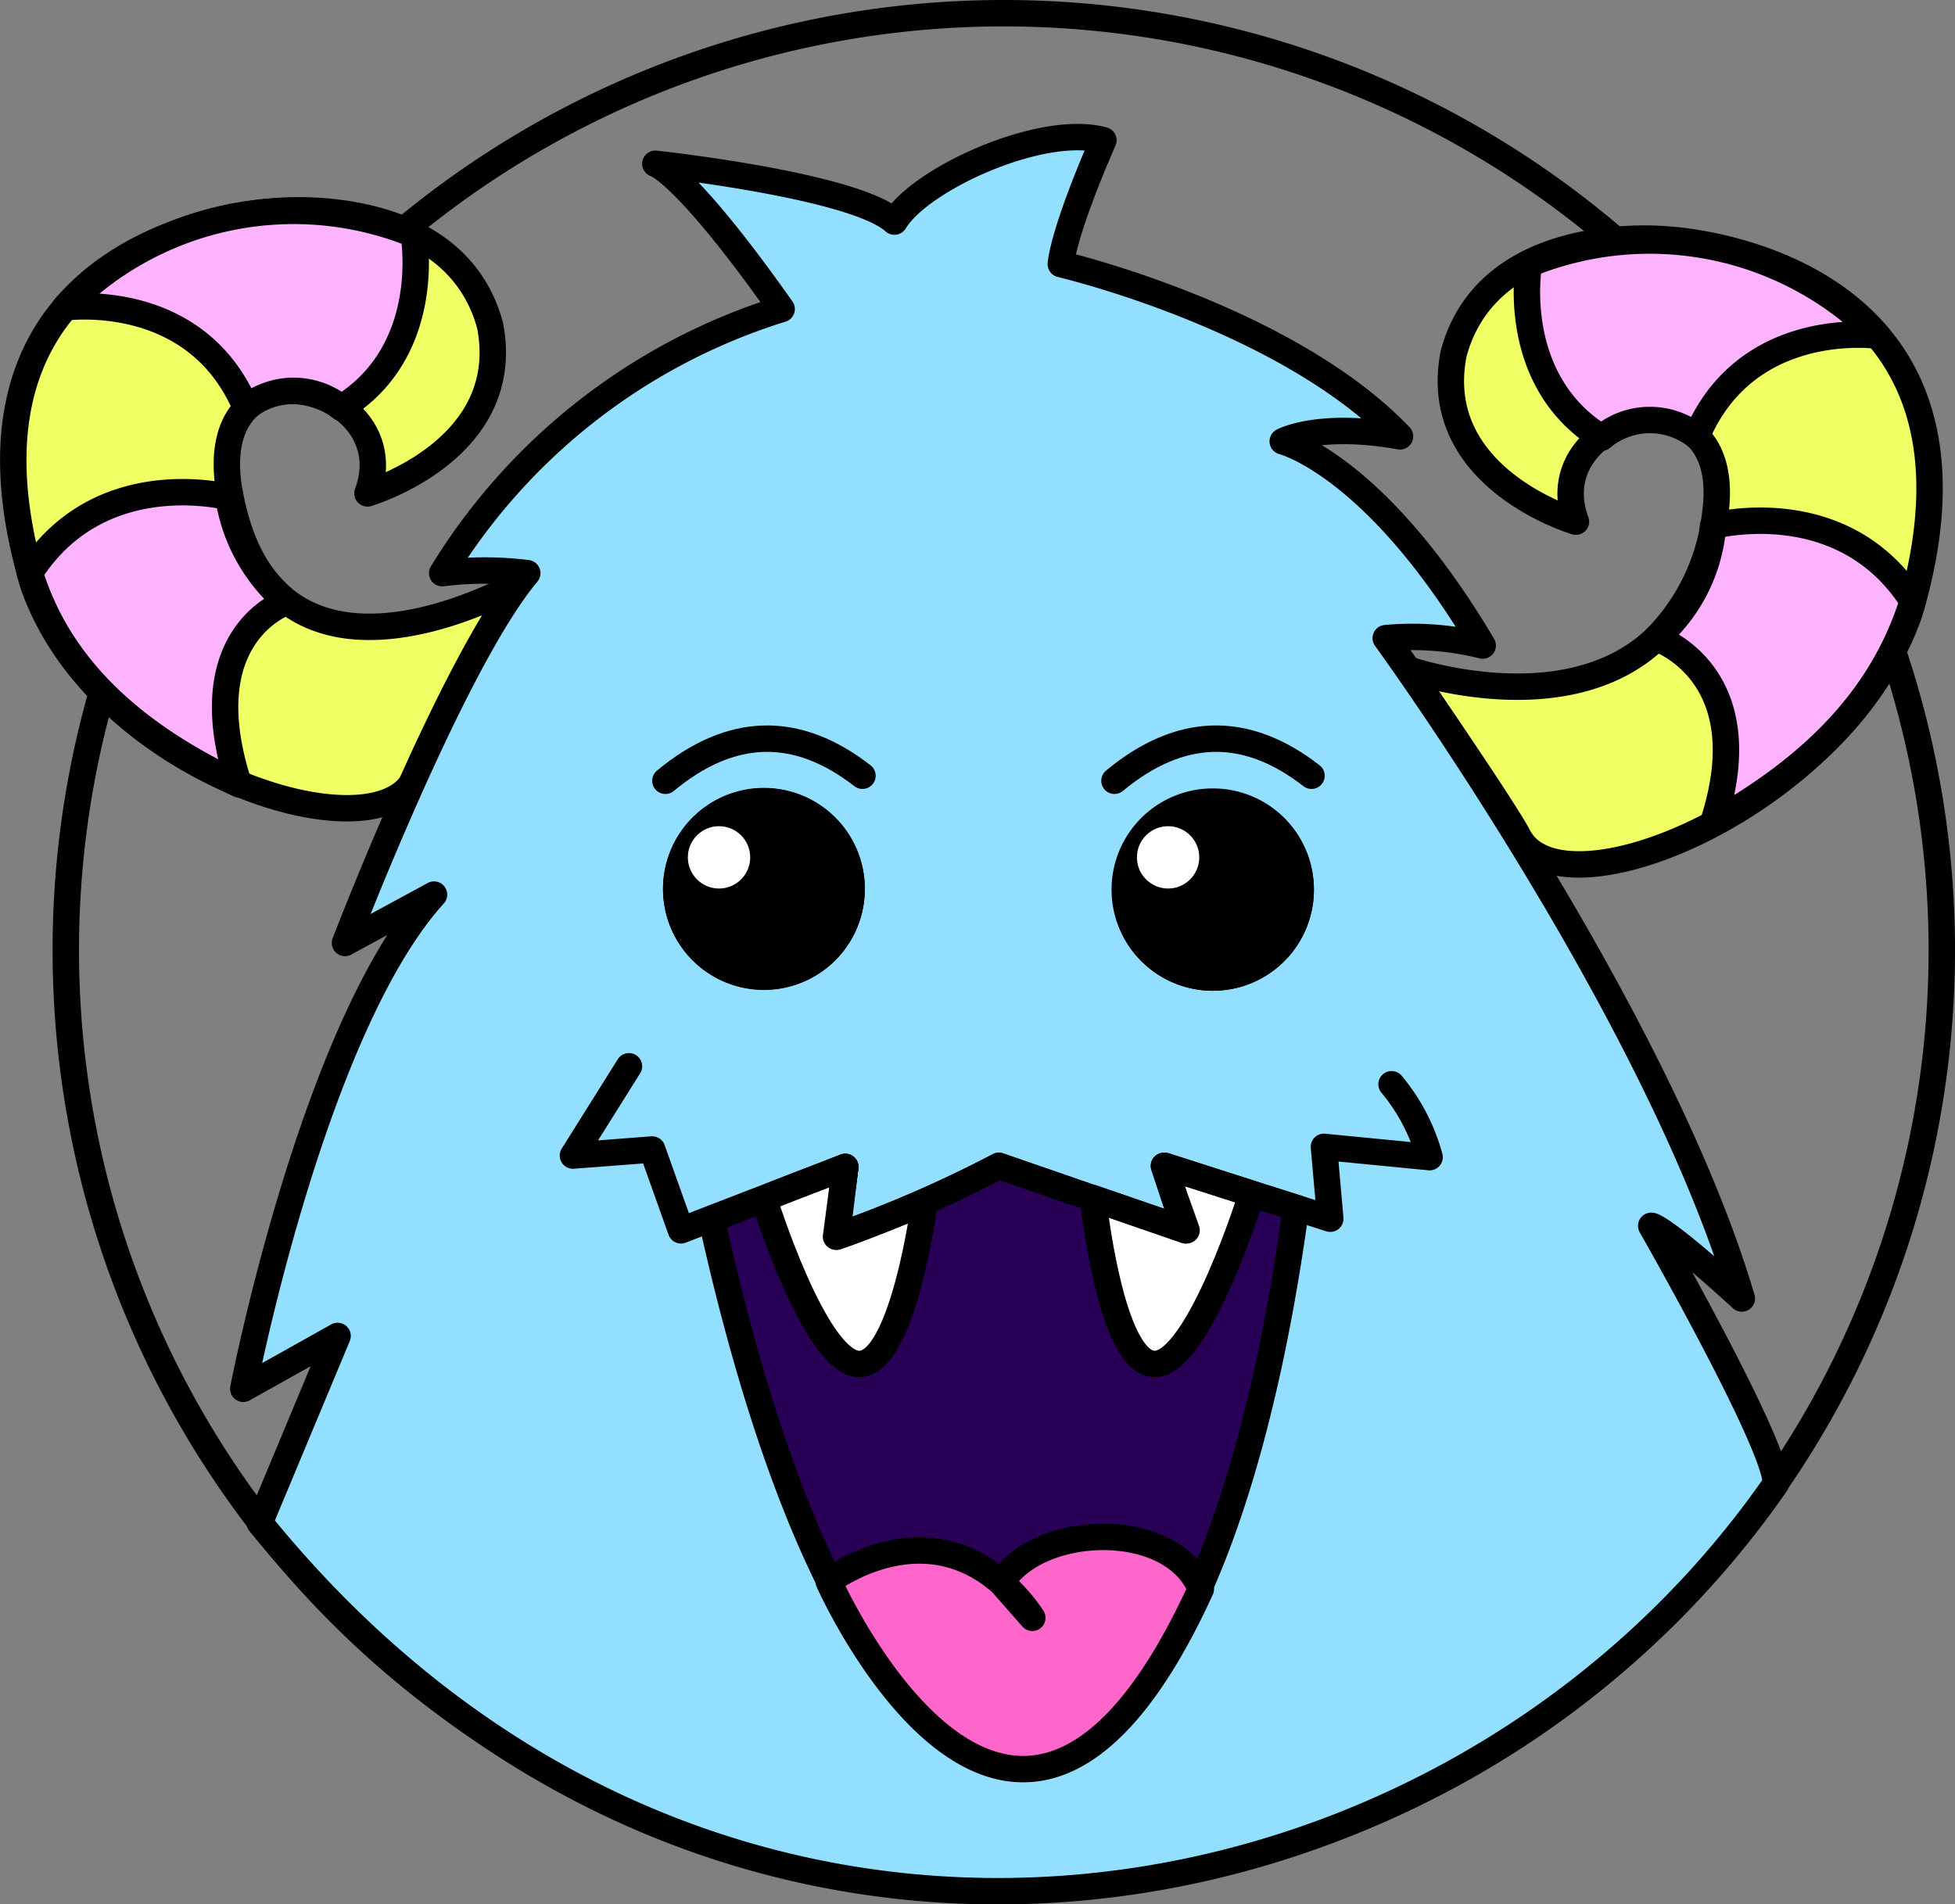 <svg xmlns="http://www.w3.org/2000/svg" viewBox="0 0 74.01 72.09"><rect x="0" y="0" width="74.01" height="72.09" fill="#808080" stroke="none"/><defs><style>.cls-1,.cls-7{fill:none;}.cls-1,.cls-2,.cls-3,.cls-4,.cls-5,.cls-6,.cls-7,.cls-8{stroke:#000;}.cls-1{stroke-miterlimit:10;}.cls-2{fill:#f0ff64;}.cls-2,.cls-3,.cls-4,.cls-5,.cls-6,.cls-7,.cls-8{stroke-linecap:round;stroke-linejoin:round;}.cls-3{fill:#fdb3ff;}.cls-4{fill:#93dfff;}.cls-5{fill:#280055;}.cls-6,.cls-9{fill:#fff;}.cls-8{fill:#f6c;}</style></defs><g id="Layer_2" data-name="Layer 2"><g id="logo_color"><g id="logo_square"><g id="done_v1"><path class="cls-1" d="M71.66,24.66a35.51,35.51,0,1,1-67.8,1.55"/><path class="cls-1" d="M15.3,8.7a35.52,35.52,0,0,1,45.85.38"/><g id="right_horn"><path class="cls-2" d="M20,21.9s-9.89,5.94-11.36-3.57c-.74-5.67,6.79-3.73,5.27.35,0,0,5.57-1.63,4.64-6.37C17.17,7.27,10.41,8,10.41,8s-13.15.62-9.15,14.13c2.48,7.18,13.45,10.57,14.54,7.1A40.66,40.66,0,0,1,20,21.9Z"/><path class="cls-3" d="M8.69,18.83s-4.9-1.31-7.56,2.86c1.12,3.64,4,6.17,7.91,8C7.2,24,10.85,22.79,10.85,22.79a6.53,6.53,0,0,1-2.21-4"/><path class="cls-3" d="M9.31,15.44c-1.89-4.51-6.85-3.8-6.85-3.8a12.08,12.08,0,0,1,13.2-2.77s.8,4.39-2.74,6.57A2.86,2.86,0,0,0,9.31,15.44Z"/></g><g id="right_horn-2" data-name="right_horn"><path class="cls-2" d="M53.29,25.34s6,2.09,9.41-1.18a8,8,0,0,0,2.24-4.76c.74-5.66-6.79-3.72-5.28.35,0,0-5.56-1.63-4.63-6.36,1.35-5.05,8.11-4.32,8.11-4.32s13.15.62,9.15,14.12c-2.48,7.19-13.13,11.7-14.81,8.48C57.05,30.83,54.4,26.93,53.29,25.34Z"/><path class="cls-3" d="M62.7,24.16a6.25,6.25,0,0,0,2.15-4.25s4.91-1.31,7.56,2.85c-1.2,3.83-4,6.39-7.56,8.4,1.85-5.69-2.15-7-2.15-7"/><path class="cls-3" d="M64.23,16.52c1.9-4.52,6.85-3.81,6.85-3.81A12.14,12.14,0,0,0,57.88,10s-.79,4.38,2.75,6.57A2.84,2.84,0,0,1,64.23,16.52Z"/></g><path id="body" class="cls-4" d="M9.83,57.65l2.95-7.07-3.57,2s2.64-13.66,7.22-18.71L13.06,35.7s4.07-10.62,6.9-14a13.08,13.08,0,0,0-3.22,0,23.1,23.1,0,0,1,12.85-10C25.9,6.47,24.81,6.2,24.81,6.2s7.53.81,9.05,2.19c1-1.65,5.62-3.72,7.91-3.08C40.2,8.92,40.16,10,40.16,10S48.68,12,53,16.52c-3.08-.55-4.44.19-4.44.19s3.51.87,7.57,7.73a11,11,0,0,0-3.67-.28s10.25,14.08,13.48,25c-3.07-2.8-3.43-2.75-3.43-2.75s4.72,8.26,4.72,9.76C54.87,74,26.94,78.75,9.83,57.65Z"/><path class="cls-5" d="M26.94,46.17c6.42,29,18.54,25.91,22.12-.44l-5-1.59.81,2.44-7.06-2.44a46.07,46.07,0,0,1-6.17,2.68L32,44.18Z"/><path class="cls-6" d="M28.92,45.39s1.94,6.25,3.61,6.25S35,45.53,35,45.53s-2.44,1-3.32,1.29L32,44.18C31.21,44.5,29.53,45.11,28.92,45.39Z"/><path class="cls-6" d="M47.39,45.2s-2,6.44-3.68,6.44-2.33-6.28-2.33-6.28l3.54,1.22c-.13-.4-.75-2-.81-2.44Z"/><path class="cls-7" d="M25.19,29.56q3.73-3.09,7.46-.19"/><path class="cls-7" d="M42.19,29.56q3.73-3.09,7.46-.19"/><path id="mustache_line" class="cls-7" d="M23.81,40.37l-2.12,3.38,3-.23,1.09,3.06L32,44.18l-.35,2.64a45.48,45.48,0,0,0,6.17-2.68l7.06,2.44-.81-2.44,6.29,2-.24-2.72,4,.39a7.28,7.28,0,0,0-1.44-2.76"/><path class="cls-8" d="M39.08,61.25a6.81,6.81,0,0,0-1.17-1.33c-3.09-2.71-6.54-.05-6.54-.05s7,15.8,14.09.29c-1.09-2.68-6.17-2.5-7.55-.24Z"/><path id="eye2" d="M45.92,29.85a3.83,3.83,0,1,0,3.82,3.82A3.82,3.82,0,0,0,45.92,29.85Zm-1.7,3.8a1.19,1.19,0,1,1,1.19-1.18A1.18,1.18,0,0,1,44.22,33.65Z"/><path id="eye1" d="M28.92,29.83a3.82,3.82,0,1,0,3.82,3.82A3.82,3.82,0,0,0,28.92,29.83Zm-1.7,3.79a1.18,1.18,0,1,1,1.19-1.18A1.18,1.18,0,0,1,27.22,33.62Z"/><path id="eye2-2" data-name="eye2" d="M28.92,37.48a3.82,3.82,0,1,0-3.82-3.82A3.82,3.82,0,0,0,28.92,37.48Zm1.7-3.79a1.19,1.19,0,1,1-1.19,1.18A1.18,1.18,0,0,1,30.62,33.69Z"/><path id="eye1-2" data-name="eye1" d="M45.92,37.51a3.82,3.82,0,1,0-3.82-3.82A3.82,3.82,0,0,0,45.92,37.51Zm1.7-3.8a1.19,1.19,0,1,1-1.19,1.19A1.18,1.18,0,0,1,47.62,33.71Z"/><circle class="cls-9" cx="27.22" cy="32.46" r="1.18"/><circle class="cls-9" cx="44.22" cy="32.46" r="1.18"/></g></g></g></g></svg>